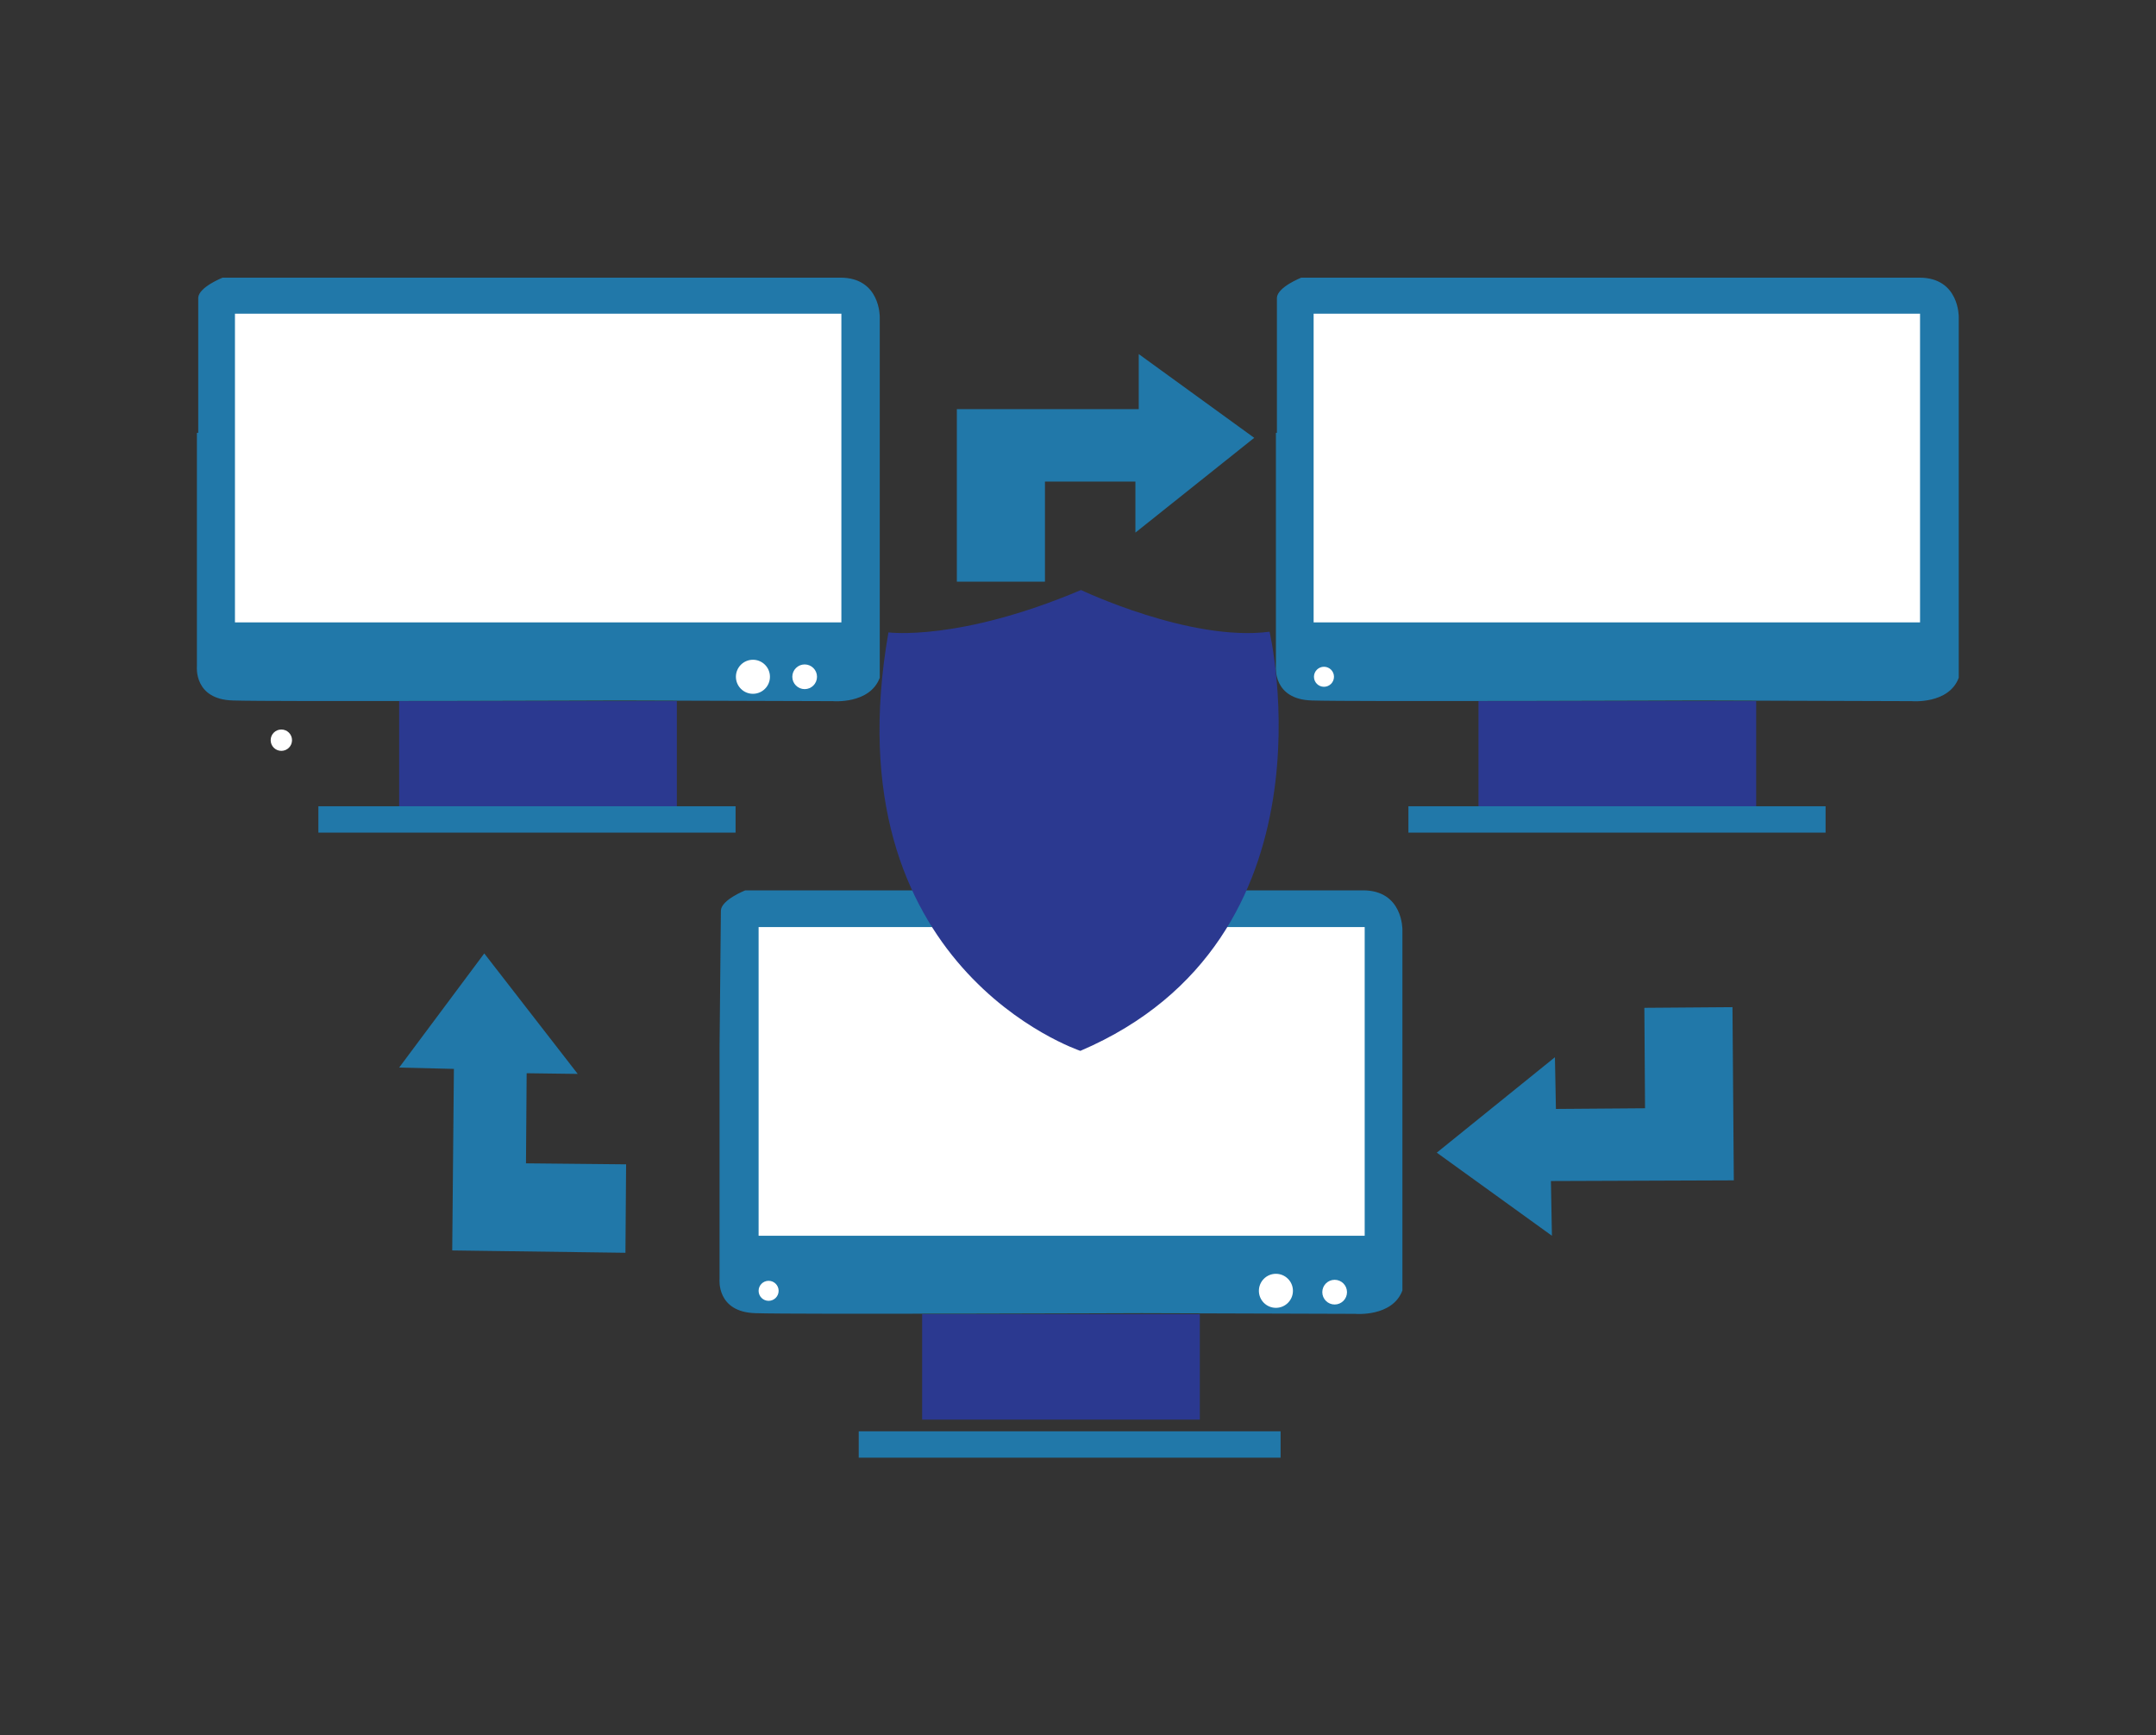 <?xml version="1.0" encoding="utf-8"?>
<!-- Generator: Adobe Illustrator 18.1.0, SVG Export Plug-In . SVG Version: 6.00 Build 0)  -->
<svg version="1.1" id="Layer_1" xmlns="http://www.w3.org/2000/svg" xmlns:xlink="http://www.w3.org/1999/xlink" x="0px" y="0px"
	 viewBox="51 398 646 520" enable-background="new 51 398 646 520" xml:space="preserve">
<rect x="51" y="398" width="646" height="520" fill="#333333" stroke="none"/>
<path fill="#2178A9" d="M110,527.9v43.7v26.1c0,0-1,9.9,10.8,10.2c11.5,0.4,115.7,0,115.7,0l64,0.2c0,0,11.1,1,14.1-7v-96V493
	c0,0,0.2-11.8-11.8-11.8c-12,0-44.7,0-44.7,0H117.7c0,0-7.1,2.8-7.3,6v40.5H110V527.9z"/>
<polygon fill="#FFFFFF" points="121.4,492 230.1,492 303.1,492 303.1,584.5 121.4,584.5 "/>
<circle fill="#FFFFFF" cx="276.6" cy="600.8" r="5.1"/>
<circle fill="#FFFFFF" cx="292.1" cy="600.8" r="3.7"/>
<rect x="170.6" y="608.1" fill="#2B3990" width="83.2" height="31.6"/>
<path fill="#2178A9" d="M433.3,527.9v43.7v26.1c0,0-1,9.9,10.8,10.2c11.5,0.4,115.7,0,115.7,0l64,0.2c0,0,11.1,1,14.1-7v-96V493
	c0,0,0.2-11.8-11.8-11.8s-44.7,0-44.7,0H440.9c0,0-7.1,2.8-7.3,6v40.5h-0.3V527.9z"/>
<polygon fill="#FFFFFF" points="444.6,492 553.3,492 626.3,492 626.3,584.5 444.6,584.5 "/>
<circle fill="#FFFFFF" cx="447.7" cy="600.8" r="3"/>
<circle fill="#FFFFFF" cx="135.3" cy="619.8" r="3.2"/>
<rect x="494" y="608.1" fill="#2B3990" width="83.2" height="31.6"/>
<path fill="#2178A9" d="M266.6,711.8v43.7v25.8c0,0-1,9.9,10.8,10.2c11.5,0.4,115.7,0,115.7,0l64,0.2c0,0,11.1,1,14.1-7v-96.1v-12
	c0,0,0.2-11.8-11.8-11.8s-44.7,0-44.7,0H274.3c0,0-7.1,2.8-7.3,6L266.6,711.8z"/>
<polygon fill="#FFFFFF" points="278.3,675.8 387.1,675.8 459.9,675.8 459.9,768.3 278.3,768.3 "/>
<circle fill="#FFFFFF" cx="433.3" cy="784.8" r="5.1"/>
<circle fill="#FFFFFF" cx="450.9" cy="785.2" r="3.7"/>
<circle fill="#FFFFFF" cx="281.3" cy="784.8" r="3"/>
<rect x="327.3" y="791.8" fill="#2B3990" width="83.2" height="31.6"/>
<rect x="308.3" y="826.9" fill="#2178A9" width="126.4" height="7.9"/>
<rect x="473" y="639.6" fill="#2178A9" width="125" height="7.9"/>
<rect x="146.4" y="639.6" fill="#2178A9" width="125" height="7.9"/>
<polygon fill="#2178A9" points="337.7,572.3 364.1,572.3 364.1,542.3 391.2,542.3 391.2,557.6 426.8,529.2 392.2,504.1 392.2,520.6 
	337.7,520.6 "/>
<polygon fill="#2178A9" points="570.1,699.8 543.7,700 543.9,730.1 517.2,730.3 516.9,714.8 481.5,743.4 516,768.3 515.7,751.9 
	570.5,751.7 "/>
<polygon fill="#2178A9" points="238.4,773.4 238.6,746.9 208.6,746.6 208.8,719.6 224.1,719.8 196.1,683.7 170.6,717.9 187,718.3 
	186.5,772.7 "/>
<g id="Layer_3">
	<path fill="#2B3990" d="M317.2,587.5c0,0,21.1,2.8,57.7-12.7c0,0,32.8,15.6,56.5,12.5c0,0,21.6,92.1-56.7,125.6
		C374.6,712.8,299.6,688.1,317.2,587.5z"/>
</g>
</svg>
